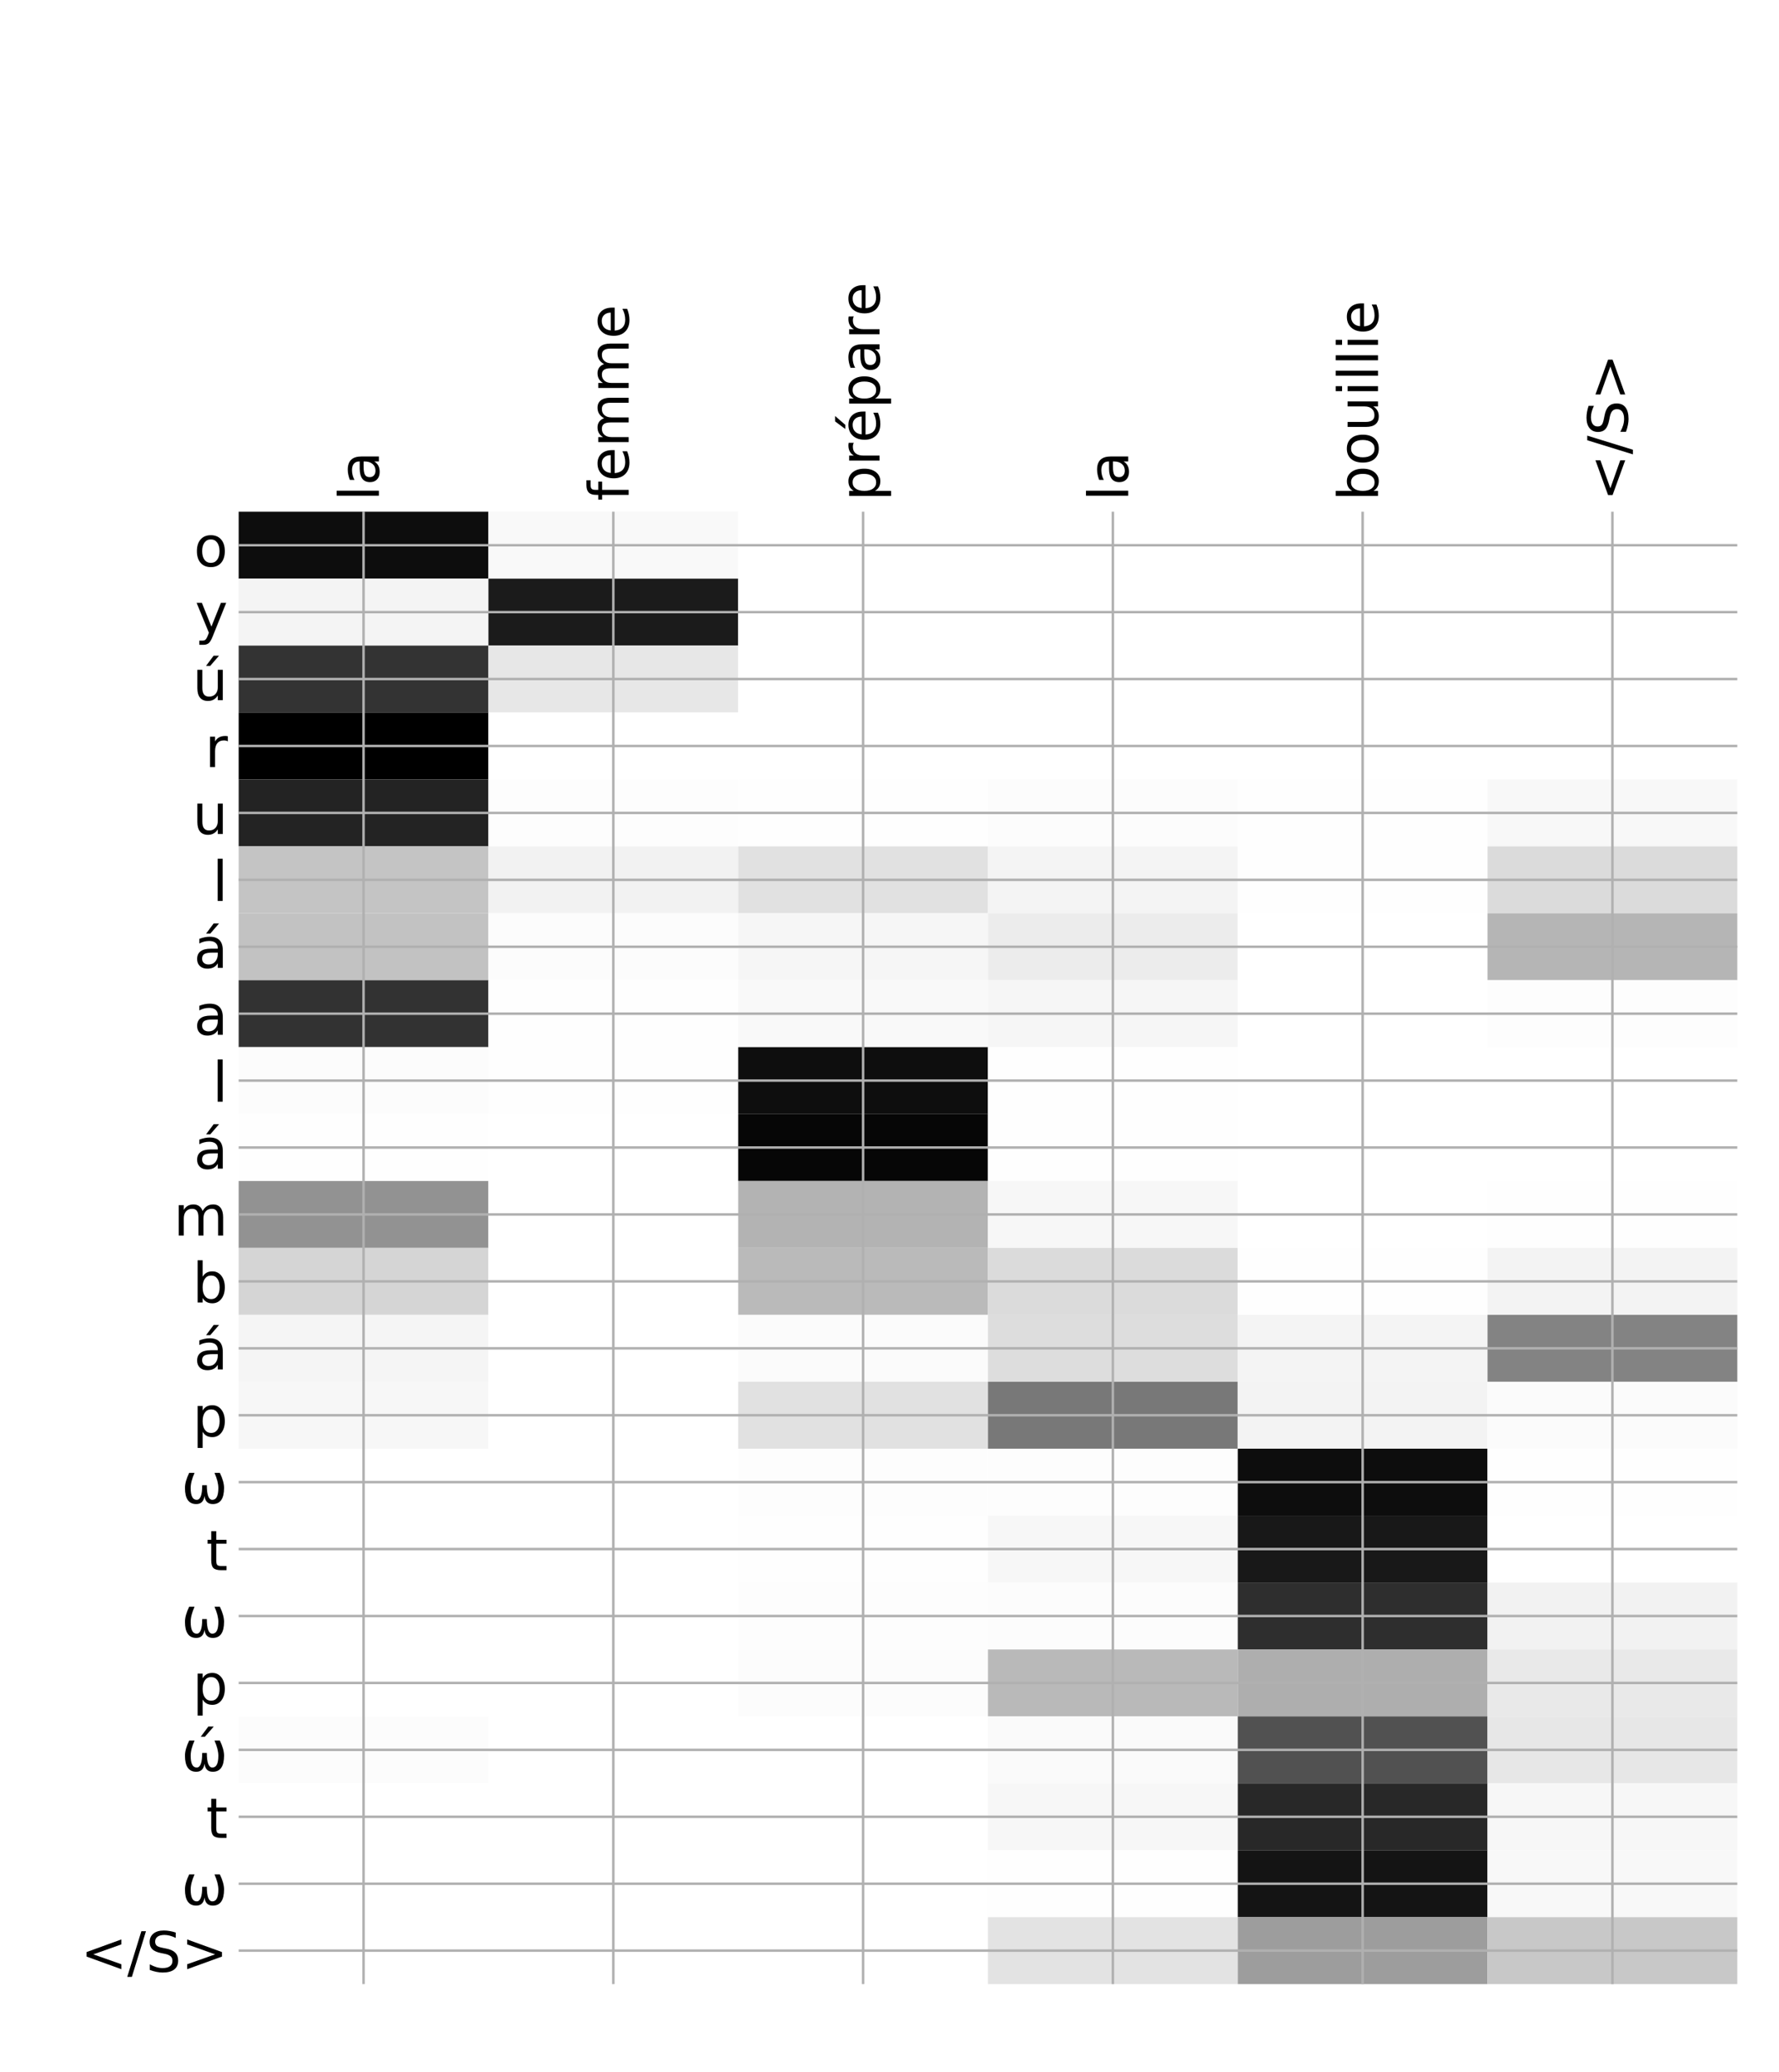 <?xml version="1.0" encoding="utf-8" standalone="no"?>
<!DOCTYPE svg PUBLIC "-//W3C//DTD SVG 1.1//EN"
  "http://www.w3.org/Graphics/SVG/1.1/DTD/svg11.dtd">
<!-- Created with matplotlib (http://matplotlib.org/) -->
<svg height="671pt" version="1.1" viewBox="0 0 576 671" width="576pt" xmlns="http://www.w3.org/2000/svg" xmlns:xlink="http://www.w3.org/1999/xlink">
 <defs>
  <style type="text/css">
*{stroke-linecap:butt;stroke-linejoin:round;}
  </style>
 </defs>
 <g id="figure_1">
  <g id="patch_1">
   <path d="M 0 672 
L 576 672 
L 576 0 
L 0 0 
z
" style="fill:#ffffff;"/>
  </g>
  <g id="axes_1">
   <g id="PolyCollection_1">
    <path clip-path="url(#pc8313976ea)" d="M 77.275 165.706 
L 77.275 187.376 
L 158.146 187.376 
L 158.146 165.706 
L 77.275 165.706 
z
" style="fill:#0d0d0d;"/>
    <path clip-path="url(#pc8313976ea)" d="M 158.146 165.706 
L 158.146 187.376 
L 239.017 187.376 
L 239.017 165.706 
L 158.146 165.706 
z
" style="fill:#f9f9f9;"/>
    <path clip-path="url(#pc8313976ea)" d="M 239.017 165.706 
L 239.017 187.376 
L 319.887 187.376 
L 319.887 165.706 
L 239.017 165.706 
z
" style="fill:#ffffff;"/>
    <path clip-path="url(#pc8313976ea)" d="M 319.887 165.706 
L 319.887 187.376 
L 400.758 187.376 
L 400.758 165.706 
L 319.887 165.706 
z
" style="fill:#ffffff;"/>
    <path clip-path="url(#pc8313976ea)" d="M 400.758 165.706 
L 400.758 187.376 
L 481.629 187.376 
L 481.629 165.706 
L 400.758 165.706 
z
" style="fill:#ffffff;"/>
    <path clip-path="url(#pc8313976ea)" d="M 481.629 165.706 
L 481.629 187.376 
L 562.5 187.376 
L 562.5 165.706 
L 481.629 165.706 
z
" style="fill:#ffffff;"/>
    <path clip-path="url(#pc8313976ea)" d="M 77.275 187.376 
L 77.275 209.047 
L 158.146 209.047 
L 158.146 187.376 
L 77.275 187.376 
z
" style="fill:#f4f4f4;"/>
    <path clip-path="url(#pc8313976ea)" d="M 158.146 187.376 
L 158.146 209.047 
L 239.017 209.047 
L 239.017 187.376 
L 158.146 187.376 
z
" style="fill:#1b1b1b;"/>
    <path clip-path="url(#pc8313976ea)" d="M 239.017 187.376 
L 239.017 209.047 
L 319.887 209.047 
L 319.887 187.376 
L 239.017 187.376 
z
" style="fill:#ffffff;"/>
    <path clip-path="url(#pc8313976ea)" d="M 319.887 187.376 
L 319.887 209.047 
L 400.758 209.047 
L 400.758 187.376 
L 319.887 187.376 
z
" style="fill:#ffffff;"/>
    <path clip-path="url(#pc8313976ea)" d="M 400.758 187.376 
L 400.758 209.047 
L 481.629 209.047 
L 481.629 187.376 
L 400.758 187.376 
z
" style="fill:#ffffff;"/>
    <path clip-path="url(#pc8313976ea)" d="M 481.629 187.376 
L 481.629 209.047 
L 562.5 209.047 
L 562.5 187.376 
L 481.629 187.376 
z
" style="fill:#ffffff;"/>
    <path clip-path="url(#pc8313976ea)" d="M 77.275 209.047 
L 77.275 230.718 
L 158.146 230.718 
L 158.146 209.047 
L 77.275 209.047 
z
" style="fill:#333333;"/>
    <path clip-path="url(#pc8313976ea)" d="M 158.146 209.047 
L 158.146 230.718 
L 239.017 230.718 
L 239.017 209.047 
L 158.146 209.047 
z
" style="fill:#e7e7e7;"/>
    <path clip-path="url(#pc8313976ea)" d="M 239.017 209.047 
L 239.017 230.718 
L 319.887 230.718 
L 319.887 209.047 
L 239.017 209.047 
z
" style="fill:#ffffff;"/>
    <path clip-path="url(#pc8313976ea)" d="M 319.887 209.047 
L 319.887 230.718 
L 400.758 230.718 
L 400.758 209.047 
L 319.887 209.047 
z
" style="fill:#ffffff;"/>
    <path clip-path="url(#pc8313976ea)" d="M 400.758 209.047 
L 400.758 230.718 
L 481.629 230.718 
L 481.629 209.047 
L 400.758 209.047 
z
" style="fill:#ffffff;"/>
    <path clip-path="url(#pc8313976ea)" d="M 481.629 209.047 
L 481.629 230.718 
L 562.5 230.718 
L 562.5 209.047 
L 481.629 209.047 
z
" style="fill:#ffffff;"/>
    <path clip-path="url(#pc8313976ea)" d="M 77.275 230.718 
L 77.275 252.388 
L 158.146 252.388 
L 158.146 230.718 
L 77.275 230.718 
z
"/>
    <path clip-path="url(#pc8313976ea)" d="M 158.146 230.718 
L 158.146 252.388 
L 239.017 252.388 
L 239.017 230.718 
L 158.146 230.718 
z
" style="fill:#ffffff;"/>
    <path clip-path="url(#pc8313976ea)" d="M 239.017 230.718 
L 239.017 252.388 
L 319.887 252.388 
L 319.887 230.718 
L 239.017 230.718 
z
" style="fill:#ffffff;"/>
    <path clip-path="url(#pc8313976ea)" d="M 319.887 230.718 
L 319.887 252.388 
L 400.758 252.388 
L 400.758 230.718 
L 319.887 230.718 
z
" style="fill:#ffffff;"/>
    <path clip-path="url(#pc8313976ea)" d="M 400.758 230.718 
L 400.758 252.388 
L 481.629 252.388 
L 481.629 230.718 
L 400.758 230.718 
z
" style="fill:#ffffff;"/>
    <path clip-path="url(#pc8313976ea)" d="M 481.629 230.718 
L 481.629 252.388 
L 562.5 252.388 
L 562.5 230.718 
L 481.629 230.718 
z
" style="fill:#ffffff;"/>
    <path clip-path="url(#pc8313976ea)" d="M 77.275 252.388 
L 77.275 274.059 
L 158.146 274.059 
L 158.146 252.388 
L 77.275 252.388 
z
" style="fill:#232323;"/>
    <path clip-path="url(#pc8313976ea)" d="M 158.146 252.388 
L 158.146 274.059 
L 239.017 274.059 
L 239.017 252.388 
L 158.146 252.388 
z
" style="fill:#fdfdfd;"/>
    <path clip-path="url(#pc8313976ea)" d="M 239.017 252.388 
L 239.017 274.059 
L 319.887 274.059 
L 319.887 252.388 
L 239.017 252.388 
z
" style="fill:#fefefe;"/>
    <path clip-path="url(#pc8313976ea)" d="M 319.887 252.388 
L 319.887 274.059 
L 400.758 274.059 
L 400.758 252.388 
L 319.887 252.388 
z
" style="fill:#fcfcfc;"/>
    <path clip-path="url(#pc8313976ea)" d="M 400.758 252.388 
L 400.758 274.059 
L 481.629 274.059 
L 481.629 252.388 
L 400.758 252.388 
z
" style="fill:#fefefe;"/>
    <path clip-path="url(#pc8313976ea)" d="M 481.629 252.388 
L 481.629 274.059 
L 562.5 274.059 
L 562.5 252.388 
L 481.629 252.388 
z
" style="fill:#f8f8f8;"/>
    <path clip-path="url(#pc8313976ea)" d="M 77.275 274.059 
L 77.275 295.729 
L 158.146 295.729 
L 158.146 274.059 
L 77.275 274.059 
z
" style="fill:#c4c4c4;"/>
    <path clip-path="url(#pc8313976ea)" d="M 158.146 274.059 
L 158.146 295.729 
L 239.017 295.729 
L 239.017 274.059 
L 158.146 274.059 
z
" style="fill:#f2f2f2;"/>
    <path clip-path="url(#pc8313976ea)" d="M 239.017 274.059 
L 239.017 295.729 
L 319.887 295.729 
L 319.887 274.059 
L 239.017 274.059 
z
" style="fill:#e1e1e1;"/>
    <path clip-path="url(#pc8313976ea)" d="M 319.887 274.059 
L 319.887 295.729 
L 400.758 295.729 
L 400.758 274.059 
L 319.887 274.059 
z
" style="fill:#f4f4f4;"/>
    <path clip-path="url(#pc8313976ea)" d="M 400.758 274.059 
L 400.758 295.729 
L 481.629 295.729 
L 481.629 274.059 
L 400.758 274.059 
z
" style="fill:#fefefe;"/>
    <path clip-path="url(#pc8313976ea)" d="M 481.629 274.059 
L 481.629 295.729 
L 562.5 295.729 
L 562.5 274.059 
L 481.629 274.059 
z
" style="fill:#dbdbdb;"/>
    <path clip-path="url(#pc8313976ea)" d="M 77.275 295.729 
L 77.275 317.4 
L 158.146 317.4 
L 158.146 295.729 
L 77.275 295.729 
z
" style="fill:#c2c2c2;"/>
    <path clip-path="url(#pc8313976ea)" d="M 158.146 295.729 
L 158.146 317.4 
L 239.017 317.4 
L 239.017 295.729 
L 158.146 295.729 
z
" style="fill:#fcfcfc;"/>
    <path clip-path="url(#pc8313976ea)" d="M 239.017 295.729 
L 239.017 317.4 
L 319.887 317.4 
L 319.887 295.729 
L 239.017 295.729 
z
" style="fill:#f6f6f6;"/>
    <path clip-path="url(#pc8313976ea)" d="M 319.887 295.729 
L 319.887 317.4 
L 400.758 317.4 
L 400.758 295.729 
L 319.887 295.729 
z
" style="fill:#ececec;"/>
    <path clip-path="url(#pc8313976ea)" d="M 400.758 295.729 
L 400.758 317.4 
L 481.629 317.4 
L 481.629 295.729 
L 400.758 295.729 
z
" style="fill:#ffffff;"/>
    <path clip-path="url(#pc8313976ea)" d="M 481.629 295.729 
L 481.629 317.4 
L 562.5 317.4 
L 562.5 295.729 
L 481.629 295.729 
z
" style="fill:#b5b5b5;"/>
    <path clip-path="url(#pc8313976ea)" d="M 77.275 317.4 
L 77.275 339.071 
L 158.146 339.071 
L 158.146 317.4 
L 77.275 317.4 
z
" style="fill:#323232;"/>
    <path clip-path="url(#pc8313976ea)" d="M 158.146 317.4 
L 158.146 339.071 
L 239.017 339.071 
L 239.017 317.4 
L 158.146 317.4 
z
" style="fill:#fefefe;"/>
    <path clip-path="url(#pc8313976ea)" d="M 239.017 317.4 
L 239.017 339.071 
L 319.887 339.071 
L 319.887 317.4 
L 239.017 317.4 
z
" style="fill:#f9f9f9;"/>
    <path clip-path="url(#pc8313976ea)" d="M 319.887 317.4 
L 319.887 339.071 
L 400.758 339.071 
L 400.758 317.4 
L 319.887 317.4 
z
" style="fill:#f6f6f6;"/>
    <path clip-path="url(#pc8313976ea)" d="M 400.758 317.4 
L 400.758 339.071 
L 481.629 339.071 
L 481.629 317.4 
L 400.758 317.4 
z
" style="fill:#ffffff;"/>
    <path clip-path="url(#pc8313976ea)" d="M 481.629 317.4 
L 481.629 339.071 
L 562.5 339.071 
L 562.5 317.4 
L 481.629 317.4 
z
" style="fill:#fdfdfd;"/>
    <path clip-path="url(#pc8313976ea)" d="M 77.275 339.071 
L 77.275 360.741 
L 158.146 360.741 
L 158.146 339.071 
L 77.275 339.071 
z
" style="fill:#fcfcfc;"/>
    <path clip-path="url(#pc8313976ea)" d="M 158.146 339.071 
L 158.146 360.741 
L 239.017 360.741 
L 239.017 339.071 
L 158.146 339.071 
z
" style="fill:#fefefe;"/>
    <path clip-path="url(#pc8313976ea)" d="M 239.017 339.071 
L 239.017 360.741 
L 319.887 360.741 
L 319.887 339.071 
L 239.017 339.071 
z
" style="fill:#0e0e0e;"/>
    <path clip-path="url(#pc8313976ea)" d="M 319.887 339.071 
L 319.887 360.741 
L 400.758 360.741 
L 400.758 339.071 
L 319.887 339.071 
z
" style="fill:#fefefe;"/>
    <path clip-path="url(#pc8313976ea)" d="M 400.758 339.071 
L 400.758 360.741 
L 481.629 360.741 
L 481.629 339.071 
L 400.758 339.071 
z
" style="fill:#ffffff;"/>
    <path clip-path="url(#pc8313976ea)" d="M 481.629 339.071 
L 481.629 360.741 
L 562.5 360.741 
L 562.5 339.071 
L 481.629 339.071 
z
" style="fill:#ffffff;"/>
    <path clip-path="url(#pc8313976ea)" d="M 77.275 360.741 
L 77.275 382.412 
L 158.146 382.412 
L 158.146 360.741 
L 77.275 360.741 
z
" style="fill:#fefefe;"/>
    <path clip-path="url(#pc8313976ea)" d="M 158.146 360.741 
L 158.146 382.412 
L 239.017 382.412 
L 239.017 360.741 
L 158.146 360.741 
z
" style="fill:#ffffff;"/>
    <path clip-path="url(#pc8313976ea)" d="M 239.017 360.741 
L 239.017 382.412 
L 319.887 382.412 
L 319.887 360.741 
L 239.017 360.741 
z
" style="fill:#060606;"/>
    <path clip-path="url(#pc8313976ea)" d="M 319.887 360.741 
L 319.887 382.412 
L 400.758 382.412 
L 400.758 360.741 
L 319.887 360.741 
z
" style="fill:#fefefe;"/>
    <path clip-path="url(#pc8313976ea)" d="M 400.758 360.741 
L 400.758 382.412 
L 481.629 382.412 
L 481.629 360.741 
L 400.758 360.741 
z
" style="fill:#ffffff;"/>
    <path clip-path="url(#pc8313976ea)" d="M 481.629 360.741 
L 481.629 382.412 
L 562.5 382.412 
L 562.5 360.741 
L 481.629 360.741 
z
" style="fill:#ffffff;"/>
    <path clip-path="url(#pc8313976ea)" d="M 77.275 382.412 
L 77.275 404.083 
L 158.146 404.083 
L 158.146 382.412 
L 77.275 382.412 
z
" style="fill:#929292;"/>
    <path clip-path="url(#pc8313976ea)" d="M 158.146 382.412 
L 158.146 404.083 
L 239.017 404.083 
L 239.017 382.412 
L 158.146 382.412 
z
" style="fill:#ffffff;"/>
    <path clip-path="url(#pc8313976ea)" d="M 239.017 382.412 
L 239.017 404.083 
L 319.887 404.083 
L 319.887 382.412 
L 239.017 382.412 
z
" style="fill:#b3b3b3;"/>
    <path clip-path="url(#pc8313976ea)" d="M 319.887 382.412 
L 319.887 404.083 
L 400.758 404.083 
L 400.758 382.412 
L 319.887 382.412 
z
" style="fill:#f7f7f7;"/>
    <path clip-path="url(#pc8313976ea)" d="M 400.758 382.412 
L 400.758 404.083 
L 481.629 404.083 
L 481.629 382.412 
L 400.758 382.412 
z
" style="fill:#ffffff;"/>
    <path clip-path="url(#pc8313976ea)" d="M 481.629 382.412 
L 481.629 404.083 
L 562.5 404.083 
L 562.5 382.412 
L 481.629 382.412 
z
" style="fill:#fefefe;"/>
    <path clip-path="url(#pc8313976ea)" d="M 77.275 404.083 
L 77.275 425.753 
L 158.146 425.753 
L 158.146 404.083 
L 77.275 404.083 
z
" style="fill:#d5d5d5;"/>
    <path clip-path="url(#pc8313976ea)" d="M 158.146 404.083 
L 158.146 425.753 
L 239.017 425.753 
L 239.017 404.083 
L 158.146 404.083 
z
" style="fill:#ffffff;"/>
    <path clip-path="url(#pc8313976ea)" d="M 239.017 404.083 
L 239.017 425.753 
L 319.887 425.753 
L 319.887 404.083 
L 239.017 404.083 
z
" style="fill:#bababa;"/>
    <path clip-path="url(#pc8313976ea)" d="M 319.887 404.083 
L 319.887 425.753 
L 400.758 425.753 
L 400.758 404.083 
L 319.887 404.083 
z
" style="fill:#dbdbdb;"/>
    <path clip-path="url(#pc8313976ea)" d="M 400.758 404.083 
L 400.758 425.753 
L 481.629 425.753 
L 481.629 404.083 
L 400.758 404.083 
z
" style="fill:#fefefe;"/>
    <path clip-path="url(#pc8313976ea)" d="M 481.629 404.083 
L 481.629 425.753 
L 562.5 425.753 
L 562.5 404.083 
L 481.629 404.083 
z
" style="fill:#f3f3f3;"/>
    <path clip-path="url(#pc8313976ea)" d="M 77.275 425.753 
L 77.275 447.424 
L 158.146 447.424 
L 158.146 425.753 
L 77.275 425.753 
z
" style="fill:#f5f5f5;"/>
    <path clip-path="url(#pc8313976ea)" d="M 158.146 425.753 
L 158.146 447.424 
L 239.017 447.424 
L 239.017 425.753 
L 158.146 425.753 
z
" style="fill:#ffffff;"/>
    <path clip-path="url(#pc8313976ea)" d="M 239.017 425.753 
L 239.017 447.424 
L 319.887 447.424 
L 319.887 425.753 
L 239.017 425.753 
z
" style="fill:#fbfbfb;"/>
    <path clip-path="url(#pc8313976ea)" d="M 319.887 425.753 
L 319.887 447.424 
L 400.758 447.424 
L 400.758 425.753 
L 319.887 425.753 
z
" style="fill:#dddddd;"/>
    <path clip-path="url(#pc8313976ea)" d="M 400.758 425.753 
L 400.758 447.424 
L 481.629 447.424 
L 481.629 425.753 
L 400.758 425.753 
z
" style="fill:#f4f4f4;"/>
    <path clip-path="url(#pc8313976ea)" d="M 481.629 425.753 
L 481.629 447.424 
L 562.5 447.424 
L 562.5 425.753 
L 481.629 425.753 
z
" style="fill:#838383;"/>
    <path clip-path="url(#pc8313976ea)" d="M 77.275 447.424 
L 77.275 469.095 
L 158.146 469.095 
L 158.146 447.424 
L 77.275 447.424 
z
" style="fill:#f7f7f7;"/>
    <path clip-path="url(#pc8313976ea)" d="M 158.146 447.424 
L 158.146 469.095 
L 239.017 469.095 
L 239.017 447.424 
L 158.146 447.424 
z
" style="fill:#ffffff;"/>
    <path clip-path="url(#pc8313976ea)" d="M 239.017 447.424 
L 239.017 469.095 
L 319.887 469.095 
L 319.887 447.424 
L 239.017 447.424 
z
" style="fill:#e1e1e1;"/>
    <path clip-path="url(#pc8313976ea)" d="M 319.887 447.424 
L 319.887 469.095 
L 400.758 469.095 
L 400.758 447.424 
L 319.887 447.424 
z
" style="fill:#787878;"/>
    <path clip-path="url(#pc8313976ea)" d="M 400.758 447.424 
L 400.758 469.095 
L 481.629 469.095 
L 481.629 447.424 
L 400.758 447.424 
z
" style="fill:#f3f3f3;"/>
    <path clip-path="url(#pc8313976ea)" d="M 481.629 447.424 
L 481.629 469.095 
L 562.5 469.095 
L 562.5 447.424 
L 481.629 447.424 
z
" style="fill:#fbfbfb;"/>
    <path clip-path="url(#pc8313976ea)" d="M 77.275 469.095 
L 77.275 490.765 
L 158.146 490.765 
L 158.146 469.095 
L 77.275 469.095 
z
" style="fill:#ffffff;"/>
    <path clip-path="url(#pc8313976ea)" d="M 158.146 469.095 
L 158.146 490.765 
L 239.017 490.765 
L 239.017 469.095 
L 158.146 469.095 
z
" style="fill:#ffffff;"/>
    <path clip-path="url(#pc8313976ea)" d="M 239.017 469.095 
L 239.017 490.765 
L 319.887 490.765 
L 319.887 469.095 
L 239.017 469.095 
z
" style="fill:#fdfdfd;"/>
    <path clip-path="url(#pc8313976ea)" d="M 319.887 469.095 
L 319.887 490.765 
L 400.758 490.765 
L 400.758 469.095 
L 319.887 469.095 
z
" style="fill:#fdfdfd;"/>
    <path clip-path="url(#pc8313976ea)" d="M 400.758 469.095 
L 400.758 490.765 
L 481.629 490.765 
L 481.629 469.095 
L 400.758 469.095 
z
" style="fill:#0d0d0d;"/>
    <path clip-path="url(#pc8313976ea)" d="M 481.629 469.095 
L 481.629 490.765 
L 562.5 490.765 
L 562.5 469.095 
L 481.629 469.095 
z
" style="fill:#fefefe;"/>
    <path clip-path="url(#pc8313976ea)" d="M 77.275 490.765 
L 77.275 512.436 
L 158.146 512.436 
L 158.146 490.765 
L 77.275 490.765 
z
" style="fill:#ffffff;"/>
    <path clip-path="url(#pc8313976ea)" d="M 158.146 490.765 
L 158.146 512.436 
L 239.017 512.436 
L 239.017 490.765 
L 158.146 490.765 
z
" style="fill:#ffffff;"/>
    <path clip-path="url(#pc8313976ea)" d="M 239.017 490.765 
L 239.017 512.436 
L 319.887 512.436 
L 319.887 490.765 
L 239.017 490.765 
z
" style="fill:#fefefe;"/>
    <path clip-path="url(#pc8313976ea)" d="M 319.887 490.765 
L 319.887 512.436 
L 400.758 512.436 
L 400.758 490.765 
L 319.887 490.765 
z
" style="fill:#f7f7f7;"/>
    <path clip-path="url(#pc8313976ea)" d="M 400.758 490.765 
L 400.758 512.436 
L 481.629 512.436 
L 481.629 490.765 
L 400.758 490.765 
z
" style="fill:#181818;"/>
    <path clip-path="url(#pc8313976ea)" d="M 481.629 490.765 
L 481.629 512.436 
L 562.5 512.436 
L 562.5 490.765 
L 481.629 490.765 
z
" style="fill:#ffffff;"/>
    <path clip-path="url(#pc8313976ea)" d="M 77.275 512.436 
L 77.275 534.107 
L 158.146 534.107 
L 158.146 512.436 
L 77.275 512.436 
z
" style="fill:#ffffff;"/>
    <path clip-path="url(#pc8313976ea)" d="M 158.146 512.436 
L 158.146 534.107 
L 239.017 534.107 
L 239.017 512.436 
L 158.146 512.436 
z
" style="fill:#ffffff;"/>
    <path clip-path="url(#pc8313976ea)" d="M 239.017 512.436 
L 239.017 534.107 
L 319.887 534.107 
L 319.887 512.436 
L 239.017 512.436 
z
" style="fill:#fdfdfd;"/>
    <path clip-path="url(#pc8313976ea)" d="M 319.887 512.436 
L 319.887 534.107 
L 400.758 534.107 
L 400.758 512.436 
L 319.887 512.436 
z
" style="fill:#fcfcfc;"/>
    <path clip-path="url(#pc8313976ea)" d="M 400.758 512.436 
L 400.758 534.107 
L 481.629 534.107 
L 481.629 512.436 
L 400.758 512.436 
z
" style="fill:#2e2e2e;"/>
    <path clip-path="url(#pc8313976ea)" d="M 481.629 512.436 
L 481.629 534.107 
L 562.5 534.107 
L 562.5 512.436 
L 481.629 512.436 
z
" style="fill:#f2f2f2;"/>
    <path clip-path="url(#pc8313976ea)" d="M 77.275 534.107 
L 77.275 555.777 
L 158.146 555.777 
L 158.146 534.107 
L 77.275 534.107 
z
" style="fill:#ffffff;"/>
    <path clip-path="url(#pc8313976ea)" d="M 158.146 534.107 
L 158.146 555.777 
L 239.017 555.777 
L 239.017 534.107 
L 158.146 534.107 
z
" style="fill:#ffffff;"/>
    <path clip-path="url(#pc8313976ea)" d="M 239.017 534.107 
L 239.017 555.777 
L 319.887 555.777 
L 319.887 534.107 
L 239.017 534.107 
z
" style="fill:#fcfcfc;"/>
    <path clip-path="url(#pc8313976ea)" d="M 319.887 534.107 
L 319.887 555.777 
L 400.758 555.777 
L 400.758 534.107 
L 319.887 534.107 
z
" style="fill:#b9b9b9;"/>
    <path clip-path="url(#pc8313976ea)" d="M 400.758 534.107 
L 400.758 555.777 
L 481.629 555.777 
L 481.629 534.107 
L 400.758 534.107 
z
" style="fill:#aeaeae;"/>
    <path clip-path="url(#pc8313976ea)" d="M 481.629 534.107 
L 481.629 555.777 
L 562.5 555.777 
L 562.5 534.107 
L 481.629 534.107 
z
" style="fill:#e9e9e9;"/>
    <path clip-path="url(#pc8313976ea)" d="M 77.275 555.777 
L 77.275 577.448 
L 158.146 577.448 
L 158.146 555.777 
L 77.275 555.777 
z
" style="fill:#fcfcfc;"/>
    <path clip-path="url(#pc8313976ea)" d="M 158.146 555.777 
L 158.146 577.448 
L 239.017 577.448 
L 239.017 555.777 
L 158.146 555.777 
z
" style="fill:#ffffff;"/>
    <path clip-path="url(#pc8313976ea)" d="M 239.017 555.777 
L 239.017 577.448 
L 319.887 577.448 
L 319.887 555.777 
L 239.017 555.777 
z
" style="fill:#ffffff;"/>
    <path clip-path="url(#pc8313976ea)" d="M 319.887 555.777 
L 319.887 577.448 
L 400.758 577.448 
L 400.758 555.777 
L 319.887 555.777 
z
" style="fill:#fafafa;"/>
    <path clip-path="url(#pc8313976ea)" d="M 400.758 555.777 
L 400.758 577.448 
L 481.629 577.448 
L 481.629 555.777 
L 400.758 555.777 
z
" style="fill:#515151;"/>
    <path clip-path="url(#pc8313976ea)" d="M 481.629 555.777 
L 481.629 577.448 
L 562.5 577.448 
L 562.5 555.777 
L 481.629 555.777 
z
" style="fill:#e7e7e7;"/>
    <path clip-path="url(#pc8313976ea)" d="M 77.275 577.448 
L 77.275 599.119 
L 158.146 599.119 
L 158.146 577.448 
L 77.275 577.448 
z
" style="fill:#ffffff;"/>
    <path clip-path="url(#pc8313976ea)" d="M 158.146 577.448 
L 158.146 599.119 
L 239.017 599.119 
L 239.017 577.448 
L 158.146 577.448 
z
" style="fill:#ffffff;"/>
    <path clip-path="url(#pc8313976ea)" d="M 239.017 577.448 
L 239.017 599.119 
L 319.887 599.119 
L 319.887 577.448 
L 239.017 577.448 
z
" style="fill:#ffffff;"/>
    <path clip-path="url(#pc8313976ea)" d="M 319.887 577.448 
L 319.887 599.119 
L 400.758 599.119 
L 400.758 577.448 
L 319.887 577.448 
z
" style="fill:#f7f7f7;"/>
    <path clip-path="url(#pc8313976ea)" d="M 400.758 577.448 
L 400.758 599.119 
L 481.629 599.119 
L 481.629 577.448 
L 400.758 577.448 
z
" style="fill:#282828;"/>
    <path clip-path="url(#pc8313976ea)" d="M 481.629 577.448 
L 481.629 599.119 
L 562.5 599.119 
L 562.5 577.448 
L 481.629 577.448 
z
" style="fill:#f7f7f7;"/>
    <path clip-path="url(#pc8313976ea)" d="M 77.275 599.119 
L 77.275 620.789 
L 158.146 620.789 
L 158.146 599.119 
L 77.275 599.119 
z
" style="fill:#ffffff;"/>
    <path clip-path="url(#pc8313976ea)" d="M 158.146 599.119 
L 158.146 620.789 
L 239.017 620.789 
L 239.017 599.119 
L 158.146 599.119 
z
" style="fill:#ffffff;"/>
    <path clip-path="url(#pc8313976ea)" d="M 239.017 599.119 
L 239.017 620.789 
L 319.887 620.789 
L 319.887 599.119 
L 239.017 599.119 
z
" style="fill:#ffffff;"/>
    <path clip-path="url(#pc8313976ea)" d="M 319.887 599.119 
L 319.887 620.789 
L 400.758 620.789 
L 400.758 599.119 
L 319.887 599.119 
z
" style="fill:#fefefe;"/>
    <path clip-path="url(#pc8313976ea)" d="M 400.758 599.119 
L 400.758 620.789 
L 481.629 620.789 
L 481.629 599.119 
L 400.758 599.119 
z
" style="fill:#141414;"/>
    <path clip-path="url(#pc8313976ea)" d="M 481.629 599.119 
L 481.629 620.789 
L 562.5 620.789 
L 562.5 599.119 
L 481.629 599.119 
z
" style="fill:#f8f8f8;"/>
    <path clip-path="url(#pc8313976ea)" d="M 77.275 620.789 
L 77.275 642.46 
L 158.146 642.46 
L 158.146 620.789 
L 77.275 620.789 
z
" style="fill:#ffffff;"/>
    <path clip-path="url(#pc8313976ea)" d="M 158.146 620.789 
L 158.146 642.46 
L 239.017 642.46 
L 239.017 620.789 
L 158.146 620.789 
z
" style="fill:#ffffff;"/>
    <path clip-path="url(#pc8313976ea)" d="M 239.017 620.789 
L 239.017 642.46 
L 319.887 642.46 
L 319.887 620.789 
L 239.017 620.789 
z
" style="fill:#ffffff;"/>
    <path clip-path="url(#pc8313976ea)" d="M 319.887 620.789 
L 319.887 642.46 
L 400.758 642.46 
L 400.758 620.789 
L 319.887 620.789 
z
" style="fill:#e3e3e3;"/>
    <path clip-path="url(#pc8313976ea)" d="M 400.758 620.789 
L 400.758 642.46 
L 481.629 642.46 
L 481.629 620.789 
L 400.758 620.789 
z
" style="fill:#9d9d9d;"/>
    <path clip-path="url(#pc8313976ea)" d="M 481.629 620.789 
L 481.629 642.46 
L 562.5 642.46 
L 562.5 620.789 
L 481.629 620.789 
z
" style="fill:#c8c8c8;"/>
   </g>
   <g id="matplotlib.axis_1">
    <g id="xtick_1">
     <g id="line2d_1">
      <path clip-path="url(#pc8313976ea)" d="M 117.71 642.46 
L 117.71 165.706 
" style="fill:none;stroke:#b0b0b0;stroke-linecap:square;stroke-width:0.8;"/>
     </g>
     <g id="line2d_2"/>
     <g id="text_1">
      <!-- la -->
      <defs>
       <path d="M 9.422 75.984 
L 18.406 75.984 
L 18.406 0 
L 9.422 0 
z
" id="DejaVuSans-6c"/>
       <path d="M 34.281 27.484 
Q 23.391 27.484 19.188 25 
Q 14.984 22.516 14.984 16.5 
Q 14.984 11.719 18.141 8.906 
Q 21.297 6.109 26.703 6.109 
Q 34.188 6.109 38.703 11.406 
Q 43.219 16.703 43.219 25.484 
L 43.219 27.484 
z
M 52.203 31.203 
L 52.203 0 
L 43.219 0 
L 43.219 8.297 
Q 40.141 3.328 35.547 0.953 
Q 30.953 -1.422 24.312 -1.422 
Q 15.922 -1.422 10.953 3.297 
Q 6 8.016 6 15.922 
Q 6 25.141 12.172 29.828 
Q 18.359 34.516 30.609 34.516 
L 43.219 34.516 
L 43.219 35.406 
Q 43.219 41.609 39.141 45 
Q 35.062 48.391 27.688 48.391 
Q 23 48.391 18.547 47.266 
Q 14.109 46.141 10.016 43.891 
L 10.016 52.203 
Q 14.938 54.109 19.578 55.047 
Q 24.219 56 28.609 56 
Q 40.484 56 46.344 49.844 
Q 52.203 43.703 52.203 31.203 
z
" id="DejaVuSans-61"/>
      </defs>
      <g transform="translate(122.677 162.206)rotate(-90)scale(0.18 -0.18)">
       <use xlink:href="#DejaVuSans-6c"/>
       <use x="27.783" xlink:href="#DejaVuSans-61"/>
      </g>
     </g>
    </g>
    <g id="xtick_2">
     <g id="line2d_3">
      <path clip-path="url(#pc8313976ea)" d="M 198.581 642.46 
L 198.581 165.706 
" style="fill:none;stroke:#b0b0b0;stroke-linecap:square;stroke-width:0.8;"/>
     </g>
     <g id="line2d_4"/>
     <g id="text_2">
      <!-- femme -->
      <defs>
       <path d="M 37.109 75.984 
L 37.109 68.5 
L 28.516 68.5 
Q 23.688 68.5 21.797 66.547 
Q 19.922 64.594 19.922 59.516 
L 19.922 54.688 
L 34.719 54.688 
L 34.719 47.703 
L 19.922 47.703 
L 19.922 0 
L 10.891 0 
L 10.891 47.703 
L 2.297 47.703 
L 2.297 54.688 
L 10.891 54.688 
L 10.891 58.5 
Q 10.891 67.625 15.141 71.797 
Q 19.391 75.984 28.609 75.984 
z
" id="DejaVuSans-66"/>
       <path d="M 56.203 29.594 
L 56.203 25.203 
L 14.891 25.203 
Q 15.484 15.922 20.484 11.062 
Q 25.484 6.203 34.422 6.203 
Q 39.594 6.203 44.453 7.469 
Q 49.312 8.734 54.109 11.281 
L 54.109 2.781 
Q 49.266 0.734 44.188 -0.344 
Q 39.109 -1.422 33.891 -1.422 
Q 20.797 -1.422 13.156 6.188 
Q 5.516 13.812 5.516 26.812 
Q 5.516 40.234 12.766 48.109 
Q 20.016 56 32.328 56 
Q 43.359 56 49.781 48.891 
Q 56.203 41.797 56.203 29.594 
z
M 47.219 32.234 
Q 47.125 39.594 43.094 43.984 
Q 39.062 48.391 32.422 48.391 
Q 24.906 48.391 20.391 44.141 
Q 15.875 39.891 15.188 32.172 
z
" id="DejaVuSans-65"/>
       <path d="M 52 44.188 
Q 55.375 50.25 60.062 53.125 
Q 64.75 56 71.094 56 
Q 79.641 56 84.281 50.016 
Q 88.922 44.047 88.922 33.016 
L 88.922 0 
L 79.891 0 
L 79.891 32.719 
Q 79.891 40.578 77.094 44.375 
Q 74.312 48.188 68.609 48.188 
Q 61.625 48.188 57.562 43.547 
Q 53.516 38.922 53.516 30.906 
L 53.516 0 
L 44.484 0 
L 44.484 32.719 
Q 44.484 40.625 41.703 44.406 
Q 38.922 48.188 33.109 48.188 
Q 26.219 48.188 22.156 43.531 
Q 18.109 38.875 18.109 30.906 
L 18.109 0 
L 9.078 0 
L 9.078 54.688 
L 18.109 54.688 
L 18.109 46.188 
Q 21.188 51.219 25.484 53.609 
Q 29.781 56 35.688 56 
Q 41.656 56 45.828 52.969 
Q 50 49.953 52 44.188 
z
" id="DejaVuSans-6d"/>
      </defs>
      <g transform="translate(203.548 162.206)rotate(-90)scale(0.18 -0.18)">
       <use xlink:href="#DejaVuSans-66"/>
       <use x="35.205" xlink:href="#DejaVuSans-65"/>
       <use x="96.729" xlink:href="#DejaVuSans-6d"/>
       <use x="194.141" xlink:href="#DejaVuSans-6d"/>
       <use x="291.553" xlink:href="#DejaVuSans-65"/>
      </g>
     </g>
    </g>
    <g id="xtick_3">
     <g id="line2d_5">
      <path clip-path="url(#pc8313976ea)" d="M 279.452 642.46 
L 279.452 165.706 
" style="fill:none;stroke:#b0b0b0;stroke-linecap:square;stroke-width:0.8;"/>
     </g>
     <g id="line2d_6"/>
     <g id="text_3">
      <!-- prépare -->
      <defs>
       <path d="M 18.109 8.203 
L 18.109 -20.797 
L 9.078 -20.797 
L 9.078 54.688 
L 18.109 54.688 
L 18.109 46.391 
Q 20.953 51.266 25.266 53.625 
Q 29.594 56 35.594 56 
Q 45.562 56 51.781 48.094 
Q 58.016 40.188 58.016 27.297 
Q 58.016 14.406 51.781 6.484 
Q 45.562 -1.422 35.594 -1.422 
Q 29.594 -1.422 25.266 0.953 
Q 20.953 3.328 18.109 8.203 
z
M 48.688 27.297 
Q 48.688 37.203 44.609 42.844 
Q 40.531 48.484 33.406 48.484 
Q 26.266 48.484 22.188 42.844 
Q 18.109 37.203 18.109 27.297 
Q 18.109 17.391 22.188 11.75 
Q 26.266 6.109 33.406 6.109 
Q 40.531 6.109 44.609 11.75 
Q 48.688 17.391 48.688 27.297 
z
" id="DejaVuSans-70"/>
       <path d="M 41.109 46.297 
Q 39.594 47.172 37.812 47.578 
Q 36.031 48 33.891 48 
Q 26.266 48 22.188 43.047 
Q 18.109 38.094 18.109 28.812 
L 18.109 0 
L 9.078 0 
L 9.078 54.688 
L 18.109 54.688 
L 18.109 46.188 
Q 20.953 51.172 25.484 53.578 
Q 30.031 56 36.531 56 
Q 37.453 56 38.578 55.875 
Q 39.703 55.766 41.062 55.516 
z
" id="DejaVuSans-72"/>
       <path d="M 56.203 29.594 
L 56.203 25.203 
L 14.891 25.203 
Q 15.484 15.922 20.484 11.062 
Q 25.484 6.203 34.422 6.203 
Q 39.594 6.203 44.453 7.469 
Q 49.312 8.734 54.109 11.281 
L 54.109 2.781 
Q 49.266 0.734 44.188 -0.344 
Q 39.109 -1.422 33.891 -1.422 
Q 20.797 -1.422 13.156 6.188 
Q 5.516 13.812 5.516 26.812 
Q 5.516 40.234 12.766 48.109 
Q 20.016 56 32.328 56 
Q 43.359 56 49.781 48.891 
Q 56.203 41.797 56.203 29.594 
z
M 47.219 32.234 
Q 47.125 39.594 43.094 43.984 
Q 39.062 48.391 32.422 48.391 
Q 24.906 48.391 20.391 44.141 
Q 15.875 39.891 15.188 32.172 
z
M 38.531 79.984 
L 48.25 79.984 
L 32.344 61.625 
L 24.859 61.625 
z
" id="DejaVuSans-e9"/>
      </defs>
      <g transform="translate(284.779 162.206)rotate(-90)scale(0.18 -0.18)">
       <use xlink:href="#DejaVuSans-70"/>
       <use x="63.477" xlink:href="#DejaVuSans-72"/>
       <use x="104.559" xlink:href="#DejaVuSans-e9"/>
       <use x="166.082" xlink:href="#DejaVuSans-70"/>
       <use x="229.559" xlink:href="#DejaVuSans-61"/>
       <use x="290.838" xlink:href="#DejaVuSans-72"/>
       <use x="331.92" xlink:href="#DejaVuSans-65"/>
      </g>
     </g>
    </g>
    <g id="xtick_4">
     <g id="line2d_7">
      <path clip-path="url(#pc8313976ea)" d="M 360.323 642.46 
L 360.323 165.706 
" style="fill:none;stroke:#b0b0b0;stroke-linecap:square;stroke-width:0.8;"/>
     </g>
     <g id="line2d_8"/>
     <g id="text_4">
      <!-- la -->
      <g transform="translate(365.29 162.206)rotate(-90)scale(0.18 -0.18)">
       <use xlink:href="#DejaVuSans-6c"/>
       <use x="27.783" xlink:href="#DejaVuSans-61"/>
      </g>
     </g>
    </g>
    <g id="xtick_5">
     <g id="line2d_9">
      <path clip-path="url(#pc8313976ea)" d="M 441.194 642.46 
L 441.194 165.706 
" style="fill:none;stroke:#b0b0b0;stroke-linecap:square;stroke-width:0.8;"/>
     </g>
     <g id="line2d_10"/>
     <g id="text_5">
      <!-- bouillie -->
      <defs>
       <path d="M 48.688 27.297 
Q 48.688 37.203 44.609 42.844 
Q 40.531 48.484 33.406 48.484 
Q 26.266 48.484 22.188 42.844 
Q 18.109 37.203 18.109 27.297 
Q 18.109 17.391 22.188 11.75 
Q 26.266 6.109 33.406 6.109 
Q 40.531 6.109 44.609 11.75 
Q 48.688 17.391 48.688 27.297 
z
M 18.109 46.391 
Q 20.953 51.266 25.266 53.625 
Q 29.594 56 35.594 56 
Q 45.562 56 51.781 48.094 
Q 58.016 40.188 58.016 27.297 
Q 58.016 14.406 51.781 6.484 
Q 45.562 -1.422 35.594 -1.422 
Q 29.594 -1.422 25.266 0.953 
Q 20.953 3.328 18.109 8.203 
L 18.109 0 
L 9.078 0 
L 9.078 75.984 
L 18.109 75.984 
z
" id="DejaVuSans-62"/>
       <path d="M 30.609 48.391 
Q 23.391 48.391 19.188 42.75 
Q 14.984 37.109 14.984 27.297 
Q 14.984 17.484 19.156 11.844 
Q 23.344 6.203 30.609 6.203 
Q 37.797 6.203 41.984 11.859 
Q 46.188 17.531 46.188 27.297 
Q 46.188 37.016 41.984 42.703 
Q 37.797 48.391 30.609 48.391 
z
M 30.609 56 
Q 42.328 56 49.016 48.375 
Q 55.719 40.766 55.719 27.297 
Q 55.719 13.875 49.016 6.219 
Q 42.328 -1.422 30.609 -1.422 
Q 18.844 -1.422 12.172 6.219 
Q 5.516 13.875 5.516 27.297 
Q 5.516 40.766 12.172 48.375 
Q 18.844 56 30.609 56 
z
" id="DejaVuSans-6f"/>
       <path d="M 8.5 21.578 
L 8.5 54.688 
L 17.484 54.688 
L 17.484 21.922 
Q 17.484 14.156 20.5 10.266 
Q 23.531 6.391 29.594 6.391 
Q 36.859 6.391 41.078 11.031 
Q 45.312 15.672 45.312 23.688 
L 45.312 54.688 
L 54.297 54.688 
L 54.297 0 
L 45.312 0 
L 45.312 8.406 
Q 42.047 3.422 37.719 1 
Q 33.406 -1.422 27.688 -1.422 
Q 18.266 -1.422 13.375 4.438 
Q 8.5 10.297 8.5 21.578 
z
M 31.109 56 
z
" id="DejaVuSans-75"/>
       <path d="M 9.422 54.688 
L 18.406 54.688 
L 18.406 0 
L 9.422 0 
z
M 9.422 75.984 
L 18.406 75.984 
L 18.406 64.594 
L 9.422 64.594 
z
" id="DejaVuSans-69"/>
      </defs>
      <g transform="translate(446.161 162.206)rotate(-90)scale(0.18 -0.18)">
       <use xlink:href="#DejaVuSans-62"/>
       <use x="63.477" xlink:href="#DejaVuSans-6f"/>
       <use x="124.658" xlink:href="#DejaVuSans-75"/>
       <use x="188.037" xlink:href="#DejaVuSans-69"/>
       <use x="215.82" xlink:href="#DejaVuSans-6c"/>
       <use x="243.604" xlink:href="#DejaVuSans-6c"/>
       <use x="271.387" xlink:href="#DejaVuSans-69"/>
       <use x="299.17" xlink:href="#DejaVuSans-65"/>
      </g>
     </g>
    </g>
    <g id="xtick_6">
     <g id="line2d_11">
      <path clip-path="url(#pc8313976ea)" d="M 522.065 642.46 
L 522.065 165.706 
" style="fill:none;stroke:#b0b0b0;stroke-linecap:square;stroke-width:0.8;"/>
     </g>
     <g id="line2d_12"/>
     <g id="text_6">
      <!-- &lt;/S&gt; -->
      <defs>
       <path d="M 73.188 49.219 
L 22.797 31.297 
L 73.188 13.484 
L 73.188 4.594 
L 10.594 27.297 
L 10.594 35.406 
L 73.188 58.109 
z
" id="DejaVuSans-3c"/>
       <path d="M 25.391 72.906 
L 33.688 72.906 
L 8.297 -9.281 
L 0 -9.281 
z
" id="DejaVuSans-2f"/>
       <path d="M 53.516 70.516 
L 53.516 60.891 
Q 47.906 63.578 42.922 64.891 
Q 37.938 66.219 33.297 66.219 
Q 25.25 66.219 20.875 63.094 
Q 16.5 59.969 16.5 54.203 
Q 16.5 49.359 19.406 46.891 
Q 22.312 44.438 30.422 42.922 
L 36.375 41.703 
Q 47.406 39.594 52.656 34.297 
Q 57.906 29 57.906 20.125 
Q 57.906 9.516 50.797 4.047 
Q 43.703 -1.422 29.984 -1.422 
Q 24.812 -1.422 18.969 -0.25 
Q 13.141 0.922 6.891 3.219 
L 6.891 13.375 
Q 12.891 10.016 18.656 8.297 
Q 24.422 6.594 29.984 6.594 
Q 38.422 6.594 43.016 9.906 
Q 47.609 13.234 47.609 19.391 
Q 47.609 24.75 44.312 27.781 
Q 41.016 30.812 33.5 32.328 
L 27.484 33.5 
Q 16.453 35.688 11.516 40.375 
Q 6.594 45.062 6.594 53.422 
Q 6.594 63.094 13.406 68.656 
Q 20.219 74.219 32.172 74.219 
Q 37.312 74.219 42.625 73.281 
Q 47.953 72.359 53.516 70.516 
z
" id="DejaVuSans-53"/>
       <path d="M 10.594 49.219 
L 10.594 58.109 
L 73.188 35.406 
L 73.188 27.297 
L 10.594 4.594 
L 10.594 13.484 
L 60.891 31.297 
z
" id="DejaVuSans-3e"/>
      </defs>
      <g transform="translate(527.031 162.206)rotate(-90)scale(0.18 -0.18)">
       <use xlink:href="#DejaVuSans-3c"/>
       <use x="83.789" xlink:href="#DejaVuSans-2f"/>
       <use x="117.48" xlink:href="#DejaVuSans-53"/>
       <use x="180.957" xlink:href="#DejaVuSans-3e"/>
      </g>
     </g>
    </g>
   </g>
   <g id="matplotlib.axis_2">
    <g id="ytick_1">
     <g id="line2d_13">
      <path clip-path="url(#pc8313976ea)" d="M 77.275 176.541 
L 562.5 176.541 
" style="fill:none;stroke:#b0b0b0;stroke-linecap:square;stroke-width:0.8;"/>
     </g>
     <g id="line2d_14"/>
     <g id="text_7">
      <!-- o -->
      <g transform="translate(62.761 183.379)scale(0.18 -0.18)">
       <use xlink:href="#DejaVuSans-6f"/>
      </g>
     </g>
    </g>
    <g id="ytick_2">
     <g id="line2d_15">
      <path clip-path="url(#pc8313976ea)" d="M 77.275 198.212 
L 562.5 198.212 
" style="fill:none;stroke:#b0b0b0;stroke-linecap:square;stroke-width:0.8;"/>
     </g>
     <g id="line2d_16"/>
     <g id="text_8">
      <!-- y -->
      <defs>
       <path d="M 32.172 -5.078 
Q 28.375 -14.844 24.75 -17.812 
Q 21.141 -20.797 15.094 -20.797 
L 7.906 -20.797 
L 7.906 -13.281 
L 13.188 -13.281 
Q 16.891 -13.281 18.938 -11.516 
Q 21 -9.766 23.484 -3.219 
L 25.094 0.875 
L 2.984 54.688 
L 12.5 54.688 
L 29.594 11.922 
L 46.688 54.688 
L 56.203 54.688 
z
" id="DejaVuSans-79"/>
      </defs>
      <g transform="translate(63.121 205.05)scale(0.18 -0.18)">
       <use xlink:href="#DejaVuSans-79"/>
      </g>
     </g>
    </g>
    <g id="ytick_3">
     <g id="line2d_17">
      <path clip-path="url(#pc8313976ea)" d="M 77.275 219.882 
L 562.5 219.882 
" style="fill:none;stroke:#b0b0b0;stroke-linecap:square;stroke-width:0.8;"/>
     </g>
     <g id="line2d_18"/>
     <g id="text_9">
      <!-- ú -->
      <defs>
       <path d="M 8.5 21.578 
L 8.5 54.688 
L 17.484 54.688 
L 17.484 21.922 
Q 17.484 14.156 20.5 10.266 
Q 23.531 6.391 29.594 6.391 
Q 36.859 6.391 41.078 11.031 
Q 45.312 15.672 45.312 23.688 
L 45.312 54.688 
L 54.297 54.688 
L 54.297 0 
L 45.312 0 
L 45.312 8.406 
Q 42.047 3.422 37.719 1 
Q 33.406 -1.422 27.688 -1.422 
Q 18.266 -1.422 13.375 4.438 
Q 8.5 10.297 8.5 21.578 
z
M 31.109 56 
z
M 37.781 79.984 
L 47.5 79.984 
L 31.594 61.625 
L 24.109 61.625 
z
" id="DejaVuSans-fa"/>
      </defs>
      <g transform="translate(62.367 226.721)scale(0.18 -0.18)">
       <use xlink:href="#DejaVuSans-fa"/>
      </g>
     </g>
    </g>
    <g id="ytick_4">
     <g id="line2d_19">
      <path clip-path="url(#pc8313976ea)" d="M 77.275 241.553 
L 562.5 241.553 
" style="fill:none;stroke:#b0b0b0;stroke-linecap:square;stroke-width:0.8;"/>
     </g>
     <g id="line2d_20"/>
     <g id="text_10">
      <!-- r -->
      <g transform="translate(66.375 248.391)scale(0.18 -0.18)">
       <use xlink:href="#DejaVuSans-72"/>
      </g>
     </g>
    </g>
    <g id="ytick_5">
     <g id="line2d_21">
      <path clip-path="url(#pc8313976ea)" d="M 77.275 263.224 
L 562.5 263.224 
" style="fill:none;stroke:#b0b0b0;stroke-linecap:square;stroke-width:0.8;"/>
     </g>
     <g id="line2d_22"/>
     <g id="text_11">
      <!-- u -->
      <g transform="translate(62.367 270.062)scale(0.18 -0.18)">
       <use xlink:href="#DejaVuSans-75"/>
      </g>
     </g>
    </g>
    <g id="ytick_6">
     <g id="line2d_23">
      <path clip-path="url(#pc8313976ea)" d="M 77.275 284.894 
L 562.5 284.894 
" style="fill:none;stroke:#b0b0b0;stroke-linecap:square;stroke-width:0.8;"/>
     </g>
     <g id="line2d_24"/>
     <g id="text_12">
      <!-- l -->
      <g transform="translate(68.774 291.733)scale(0.18 -0.18)">
       <use xlink:href="#DejaVuSans-6c"/>
      </g>
     </g>
    </g>
    <g id="ytick_7">
     <g id="line2d_25">
      <path clip-path="url(#pc8313976ea)" d="M 77.275 306.565 
L 562.5 306.565 
" style="fill:none;stroke:#b0b0b0;stroke-linecap:square;stroke-width:0.8;"/>
     </g>
     <g id="line2d_26"/>
     <g id="text_13">
      <!-- á -->
      <defs>
       <path d="M 34.281 27.484 
Q 23.391 27.484 19.188 25 
Q 14.984 22.516 14.984 16.5 
Q 14.984 11.719 18.141 8.906 
Q 21.297 6.109 26.703 6.109 
Q 34.188 6.109 38.703 11.406 
Q 43.219 16.703 43.219 25.484 
L 43.219 27.484 
z
M 52.203 31.203 
L 52.203 0 
L 43.219 0 
L 43.219 8.297 
Q 40.141 3.328 35.547 0.953 
Q 30.953 -1.422 24.312 -1.422 
Q 15.922 -1.422 10.953 3.297 
Q 6 8.016 6 15.922 
Q 6 25.141 12.172 29.828 
Q 18.359 34.516 30.609 34.516 
L 43.219 34.516 
L 43.219 35.406 
Q 43.219 41.609 39.141 45 
Q 35.062 48.391 27.688 48.391 
Q 23 48.391 18.547 47.266 
Q 14.109 46.141 10.016 43.891 
L 10.016 52.203 
Q 14.938 54.109 19.578 55.047 
Q 24.219 56 28.609 56 
Q 40.484 56 46.344 49.844 
Q 52.203 43.703 52.203 31.203 
z
M 35.781 79.984 
L 45.5 79.984 
L 29.594 61.625 
L 22.109 61.625 
z
" id="DejaVuSans-e1"/>
      </defs>
      <g transform="translate(62.744 313.403)scale(0.18 -0.18)">
       <use xlink:href="#DejaVuSans-e1"/>
      </g>
     </g>
    </g>
    <g id="ytick_8">
     <g id="line2d_27">
      <path clip-path="url(#pc8313976ea)" d="M 77.275 328.235 
L 562.5 328.235 
" style="fill:none;stroke:#b0b0b0;stroke-linecap:square;stroke-width:0.8;"/>
     </g>
     <g id="line2d_28"/>
     <g id="text_14">
      <!-- a -->
      <g transform="translate(62.744 335.074)scale(0.18 -0.18)">
       <use xlink:href="#DejaVuSans-61"/>
      </g>
     </g>
    </g>
    <g id="ytick_9">
     <g id="line2d_29">
      <path clip-path="url(#pc8313976ea)" d="M 77.275 349.906 
L 562.5 349.906 
" style="fill:none;stroke:#b0b0b0;stroke-linecap:square;stroke-width:0.8;"/>
     </g>
     <g id="line2d_30"/>
     <g id="text_15">
      <!-- l -->
      <g transform="translate(68.774 356.745)scale(0.18 -0.18)">
       <use xlink:href="#DejaVuSans-6c"/>
      </g>
     </g>
    </g>
    <g id="ytick_10">
     <g id="line2d_31">
      <path clip-path="url(#pc8313976ea)" d="M 77.275 371.577 
L 562.5 371.577 
" style="fill:none;stroke:#b0b0b0;stroke-linecap:square;stroke-width:0.8;"/>
     </g>
     <g id="line2d_32"/>
     <g id="text_16">
      <!-- á -->
      <g transform="translate(62.744 378.415)scale(0.18 -0.18)">
       <use xlink:href="#DejaVuSans-e1"/>
      </g>
     </g>
    </g>
    <g id="ytick_11">
     <g id="line2d_33">
      <path clip-path="url(#pc8313976ea)" d="M 77.275 393.247 
L 562.5 393.247 
" style="fill:none;stroke:#b0b0b0;stroke-linecap:square;stroke-width:0.8;"/>
     </g>
     <g id="line2d_34"/>
     <g id="text_17">
      <!-- m -->
      <g transform="translate(56.242 400.086)scale(0.18 -0.18)">
       <use xlink:href="#DejaVuSans-6d"/>
      </g>
     </g>
    </g>
    <g id="ytick_12">
     <g id="line2d_35">
      <path clip-path="url(#pc8313976ea)" d="M 77.275 414.918 
L 562.5 414.918 
" style="fill:none;stroke:#b0b0b0;stroke-linecap:square;stroke-width:0.8;"/>
     </g>
     <g id="line2d_36"/>
     <g id="text_18">
      <!-- b -->
      <g transform="translate(62.348 421.757)scale(0.18 -0.18)">
       <use xlink:href="#DejaVuSans-62"/>
      </g>
     </g>
    </g>
    <g id="ytick_13">
     <g id="line2d_37">
      <path clip-path="url(#pc8313976ea)" d="M 77.275 436.589 
L 562.5 436.589 
" style="fill:none;stroke:#b0b0b0;stroke-linecap:square;stroke-width:0.8;"/>
     </g>
     <g id="line2d_38"/>
     <g id="text_19">
      <!-- á -->
      <g transform="translate(62.744 443.427)scale(0.18 -0.18)">
       <use xlink:href="#DejaVuSans-e1"/>
      </g>
     </g>
    </g>
    <g id="ytick_14">
     <g id="line2d_39">
      <path clip-path="url(#pc8313976ea)" d="M 77.275 458.259 
L 562.5 458.259 
" style="fill:none;stroke:#b0b0b0;stroke-linecap:square;stroke-width:0.8;"/>
     </g>
     <g id="line2d_40"/>
     <g id="text_20">
      <!-- p -->
      <g transform="translate(62.348 465.098)scale(0.18 -0.18)">
       <use xlink:href="#DejaVuSans-70"/>
      </g>
     </g>
    </g>
    <g id="ytick_15">
     <g id="line2d_41">
      <path clip-path="url(#pc8313976ea)" d="M 77.275 479.93 
L 562.5 479.93 
" style="fill:none;stroke:#b0b0b0;stroke-linecap:square;stroke-width:0.8;"/>
     </g>
     <g id="line2d_42"/>
     <g id="text_21">
      <!-- ω -->
      <defs>
       <path d="M 26.859 -1.422 
Q 6.594 -1.422 6.594 27.594 
Q 6.594 39.062 14.156 54.688 
L 23.828 54.688 
Q 16.844 39.062 16.844 27.344 
Q 16.844 6.203 27.688 6.203 
Q 37.594 6.203 37.594 32.469 
L 45.906 32.469 
Q 45.906 6.203 55.812 6.203 
Q 66.656 6.203 66.656 27.344 
Q 66.656 39.062 59.672 54.688 
L 69.344 54.688 
Q 76.906 39.062 76.906 27.594 
Q 76.906 -1.422 56.641 -1.422 
Q 43.359 -1.422 41.75 13.188 
Q 39.75 -1.422 26.859 -1.422 
z
" id="DejaVuSans-3c9"/>
      </defs>
      <g transform="translate(58.703 486.769)scale(0.18 -0.18)">
       <use xlink:href="#DejaVuSans-3c9"/>
      </g>
     </g>
    </g>
    <g id="ytick_16">
     <g id="line2d_43">
      <path clip-path="url(#pc8313976ea)" d="M 77.275 501.601 
L 562.5 501.601 
" style="fill:none;stroke:#b0b0b0;stroke-linecap:square;stroke-width:0.8;"/>
     </g>
     <g id="line2d_44"/>
     <g id="text_22">
      <!-- t -->
      <defs>
       <path d="M 18.312 70.219 
L 18.312 54.688 
L 36.812 54.688 
L 36.812 47.703 
L 18.312 47.703 
L 18.312 18.016 
Q 18.312 11.328 20.141 9.422 
Q 21.969 7.516 27.594 7.516 
L 36.812 7.516 
L 36.812 0 
L 27.594 0 
Q 17.188 0 13.234 3.875 
Q 9.281 7.766 9.281 18.016 
L 9.281 47.703 
L 2.688 47.703 
L 2.688 54.688 
L 9.281 54.688 
L 9.281 70.219 
z
" id="DejaVuSans-74"/>
      </defs>
      <g transform="translate(66.718 508.439)scale(0.18 -0.18)">
       <use xlink:href="#DejaVuSans-74"/>
      </g>
     </g>
    </g>
    <g id="ytick_17">
     <g id="line2d_45">
      <path clip-path="url(#pc8313976ea)" d="M 77.275 523.271 
L 562.5 523.271 
" style="fill:none;stroke:#b0b0b0;stroke-linecap:square;stroke-width:0.8;"/>
     </g>
     <g id="line2d_46"/>
     <g id="text_23">
      <!-- ω -->
      <g transform="translate(58.703 530.11)scale(0.18 -0.18)">
       <use xlink:href="#DejaVuSans-3c9"/>
      </g>
     </g>
    </g>
    <g id="ytick_18">
     <g id="line2d_47">
      <path clip-path="url(#pc8313976ea)" d="M 77.275 544.942 
L 562.5 544.942 
" style="fill:none;stroke:#b0b0b0;stroke-linecap:square;stroke-width:0.8;"/>
     </g>
     <g id="line2d_48"/>
     <g id="text_24">
      <!-- p -->
      <g transform="translate(62.348 551.781)scale(0.18 -0.18)">
       <use xlink:href="#DejaVuSans-70"/>
      </g>
     </g>
    </g>
    <g id="ytick_19">
     <g id="line2d_49">
      <path clip-path="url(#pc8313976ea)" d="M 77.275 566.613 
L 562.5 566.613 
" style="fill:none;stroke:#b0b0b0;stroke-linecap:square;stroke-width:0.8;"/>
     </g>
     <g id="line2d_50"/>
     <g id="text_25">
      <!-- ώ -->
      <defs>
       <path d="M 26.859 -1.422 
Q 6.594 -1.422 6.594 27.594 
Q 6.594 39.062 14.156 54.688 
L 23.828 54.688 
Q 16.844 39.062 16.844 27.344 
Q 16.844 6.203 27.688 6.203 
Q 37.594 6.203 37.594 32.469 
L 45.906 32.469 
Q 45.906 6.203 55.812 6.203 
Q 66.656 6.203 66.656 27.344 
Q 66.656 39.062 59.672 54.688 
L 69.344 54.688 
Q 76.906 39.062 76.906 27.594 
Q 76.906 -1.422 56.641 -1.422 
Q 43.359 -1.422 41.75 13.188 
Q 39.75 -1.422 26.859 -1.422 
z
M 48.656 79.984 
L 58.375 79.984 
L 42.469 61.625 
L 34.984 61.625 
z
" id="DejaVuSans-3ce"/>
      </defs>
      <g transform="translate(58.703 573.451)scale(0.18 -0.18)">
       <use xlink:href="#DejaVuSans-3ce"/>
      </g>
     </g>
    </g>
    <g id="ytick_20">
     <g id="line2d_51">
      <path clip-path="url(#pc8313976ea)" d="M 77.275 588.283 
L 562.5 588.283 
" style="fill:none;stroke:#b0b0b0;stroke-linecap:square;stroke-width:0.8;"/>
     </g>
     <g id="line2d_52"/>
     <g id="text_26">
      <!-- t -->
      <g transform="translate(66.718 595.122)scale(0.18 -0.18)">
       <use xlink:href="#DejaVuSans-74"/>
      </g>
     </g>
    </g>
    <g id="ytick_21">
     <g id="line2d_53">
      <path clip-path="url(#pc8313976ea)" d="M 77.275 609.954 
L 562.5 609.954 
" style="fill:none;stroke:#b0b0b0;stroke-linecap:square;stroke-width:0.8;"/>
     </g>
     <g id="line2d_54"/>
     <g id="text_27">
      <!-- ω -->
      <g transform="translate(58.703 616.793)scale(0.18 -0.18)">
       <use xlink:href="#DejaVuSans-3c9"/>
      </g>
     </g>
    </g>
    <g id="ytick_22">
     <g id="line2d_55">
      <path clip-path="url(#pc8313976ea)" d="M 77.275 631.625 
L 562.5 631.625 
" style="fill:none;stroke:#b0b0b0;stroke-linecap:square;stroke-width:0.8;"/>
     </g>
     <g id="line2d_56"/>
     <g id="text_28">
      <!-- &lt;/S&gt; -->
      <g transform="translate(26.117 638.463)scale(0.18 -0.18)">
       <use xlink:href="#DejaVuSans-3c"/>
       <use x="83.789" xlink:href="#DejaVuSans-2f"/>
       <use x="117.48" xlink:href="#DejaVuSans-53"/>
       <use x="180.957" xlink:href="#DejaVuSans-3e"/>
      </g>
     </g>
    </g>
   </g>
  </g>
 </g>
 <defs>
  <clipPath id="pc8313976ea">
   <rect height="476.754" width="485.225" x="77.275" y="165.706"/>
  </clipPath>
 </defs>
</svg>
